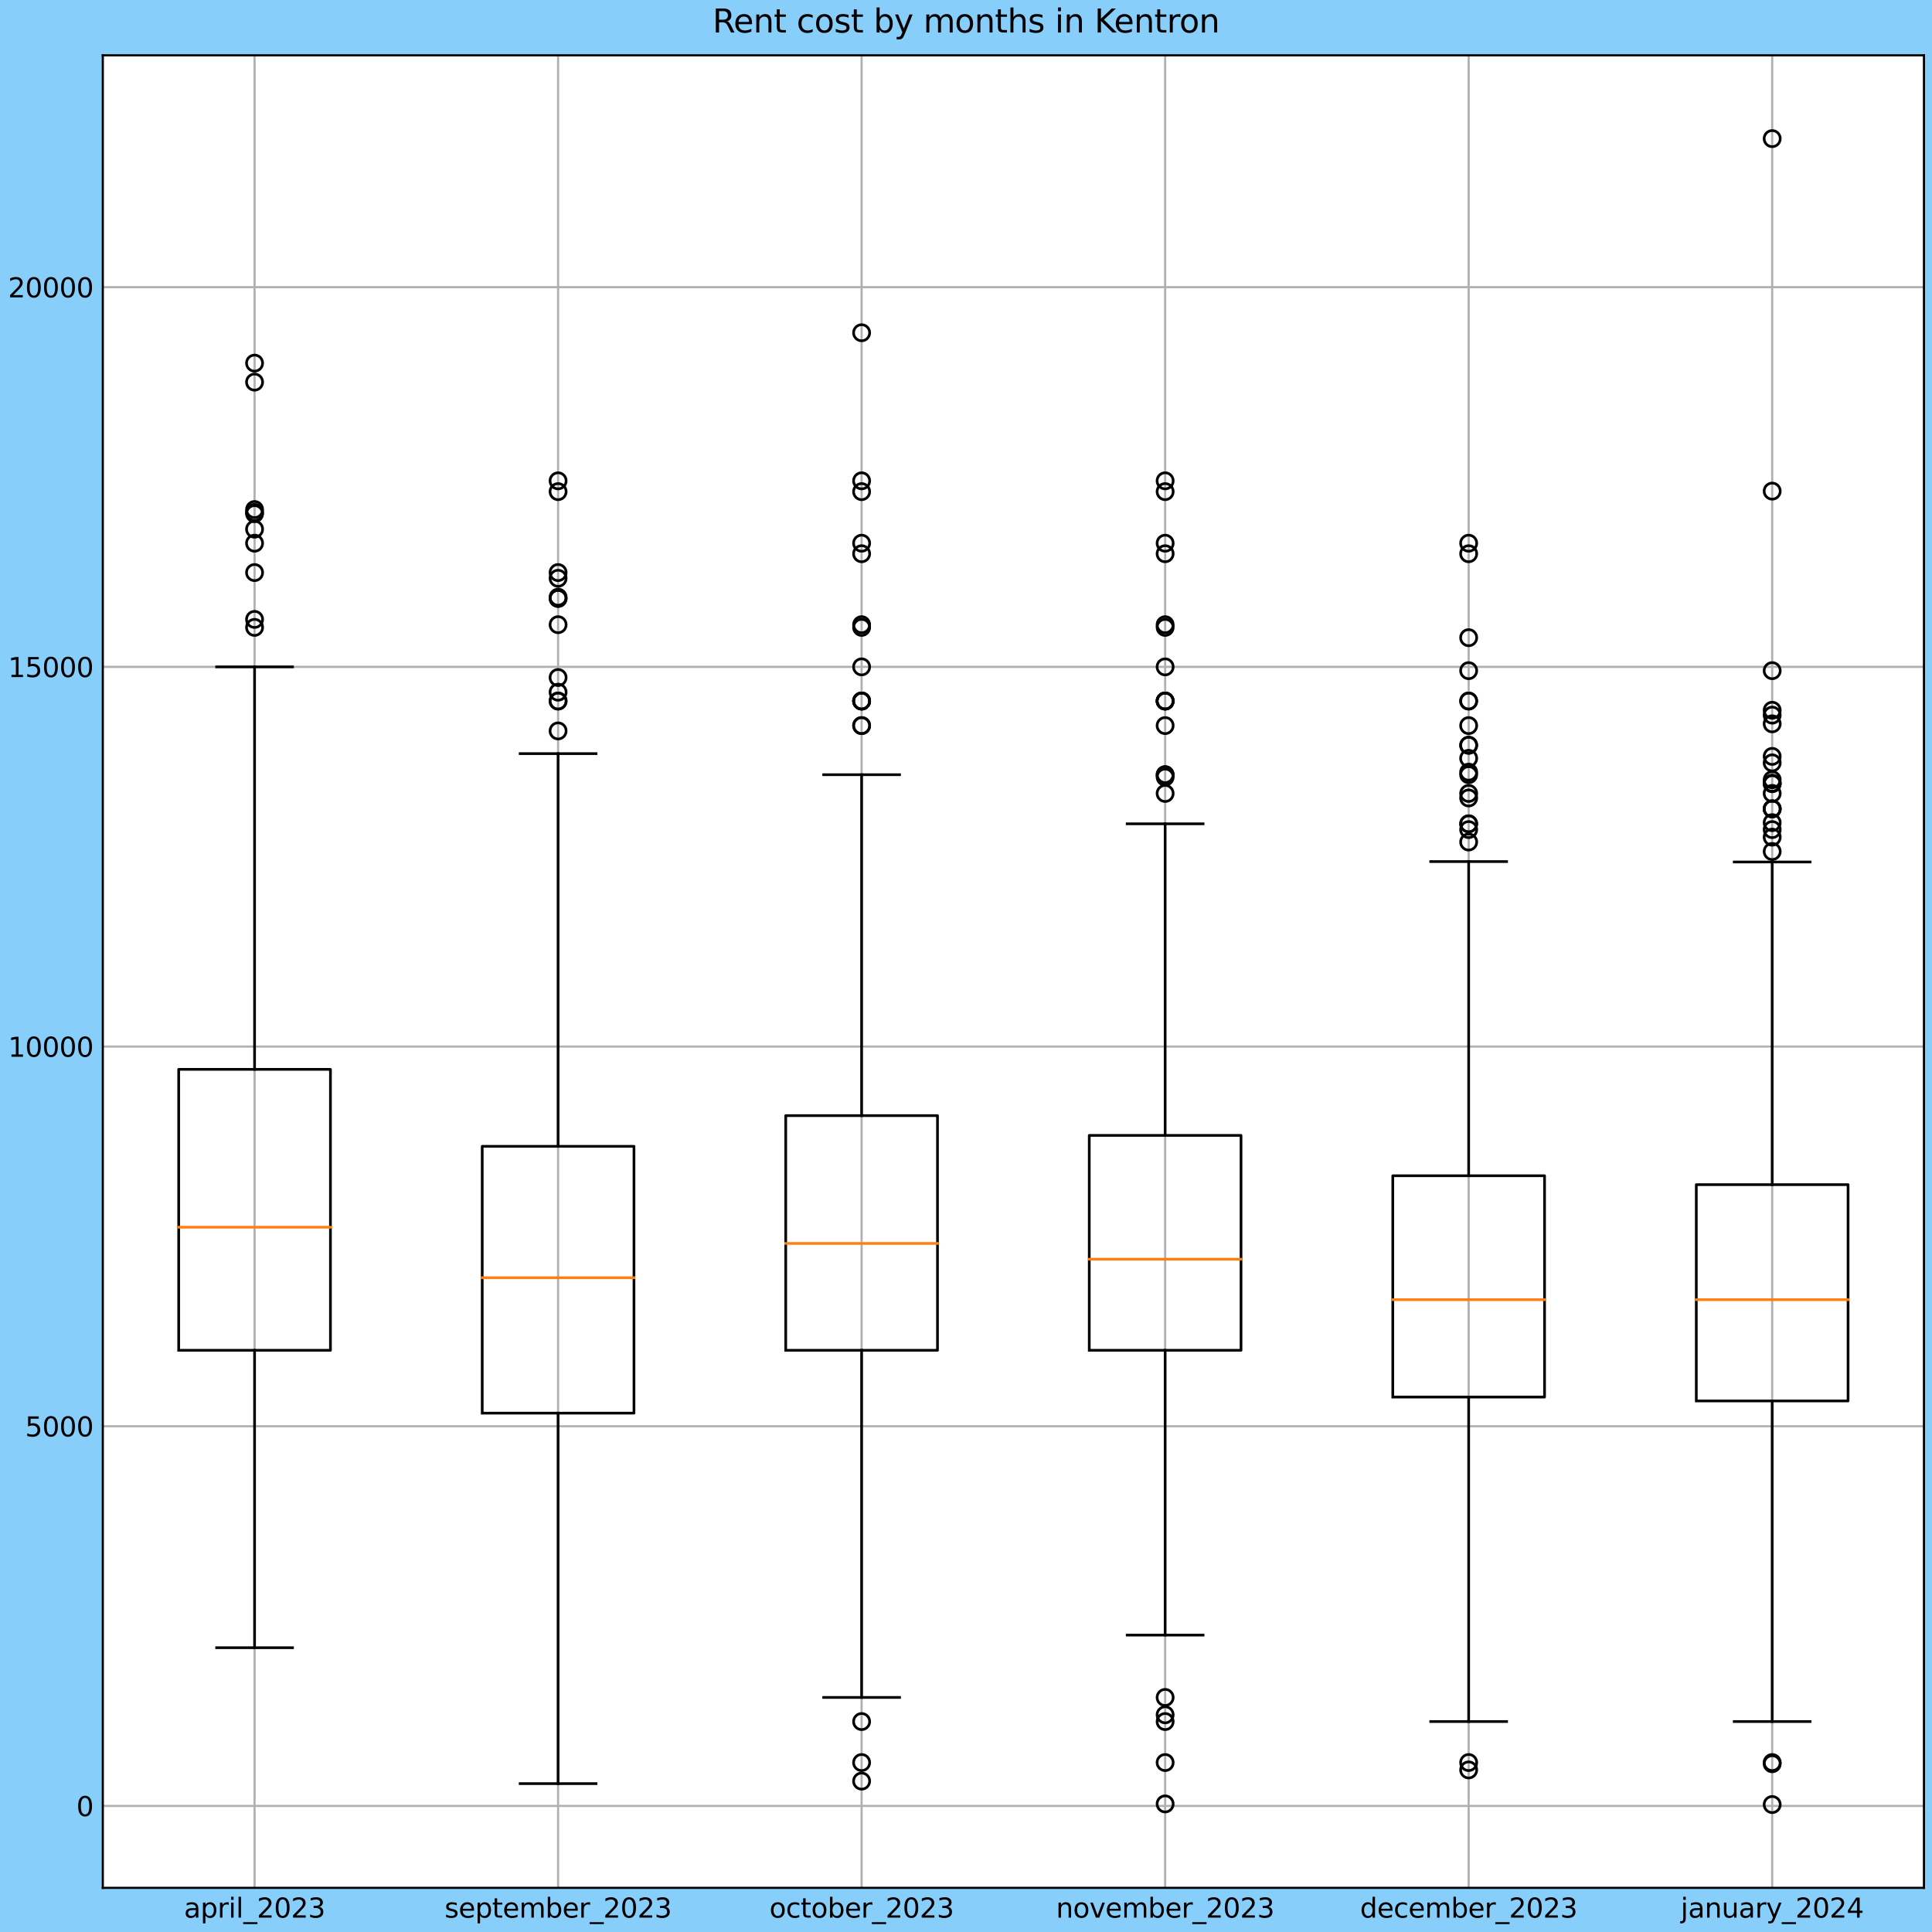 <?xml version="1.0" encoding="utf-8" standalone="no"?>
<!DOCTYPE svg PUBLIC "-//W3C//DTD SVG 1.1//EN"
  "http://www.w3.org/Graphics/SVG/1.1/DTD/svg11.dtd">
<svg xmlns:xlink="http://www.w3.org/1999/xlink" width="720pt" height="720pt" viewBox="0 0 720 720" xmlns="http://www.w3.org/2000/svg" version="1.1">
 <defs>
  <style type="text/css">*{stroke-linejoin: round; stroke-linecap: butt}</style>
 </defs>
 <g id="figure_1">
  <g id="patch_1">
   <path d="M 0 720 
L 720 720 
L 720 0 
L 0 0 
z
" style="fill: #87cefa"/>
  </g>
  <g id="axes_1">
   <g id="patch_2">
    <path d="M 38.313 703.544 
L 717 703.544 
L 717 20.614 
L 38.313 20.614 
z
" style="fill: #ffffff"/>
   </g>
   <g id="matplotlib.axis_1">
    <g id="xtick_1">
     <g id="line2d_1">
      <path d="M 94.87 703.544 
L 94.87 20.614 
" clip-path="url(#pf57410f6de)" style="fill: none; stroke: #b0b0b0; stroke-width: 0.8; stroke-linecap: square"/>
     </g>
     <g id="line2d_2"/>
     <g id="text_1">
      <!-- april_2023 -->
      <g transform="translate(68.573 714.642)scale(0.1 -0.1)">
       <defs>
        <path id="DejaVuSans-61" d="M 2194 1759 
Q 1497 1759 1228 1600 
Q 959 1441 959 1056 
Q 959 750 1161 570 
Q 1363 391 1709 391 
Q 2188 391 2477 730 
Q 2766 1069 2766 1631 
L 2766 1759 
L 2194 1759 
z
M 3341 1997 
L 3341 0 
L 2766 0 
L 2766 531 
Q 2569 213 2275 61 
Q 1981 -91 1556 -91 
Q 1019 -91 701 211 
Q 384 513 384 1019 
Q 384 1609 779 1909 
Q 1175 2209 1959 2209 
L 2766 2209 
L 2766 2266 
Q 2766 2663 2505 2880 
Q 2244 3097 1772 3097 
Q 1472 3097 1187 3025 
Q 903 2953 641 2809 
L 641 3341 
Q 956 3463 1253 3523 
Q 1550 3584 1831 3584 
Q 2591 3584 2966 3190 
Q 3341 2797 3341 1997 
z
" transform="scale(0.016)"/>
        <path id="DejaVuSans-70" d="M 1159 525 
L 1159 -1331 
L 581 -1331 
L 581 3500 
L 1159 3500 
L 1159 2969 
Q 1341 3281 1617 3432 
Q 1894 3584 2278 3584 
Q 2916 3584 3314 3078 
Q 3713 2572 3713 1747 
Q 3713 922 3314 415 
Q 2916 -91 2278 -91 
Q 1894 -91 1617 61 
Q 1341 213 1159 525 
z
M 3116 1747 
Q 3116 2381 2855 2742 
Q 2594 3103 2138 3103 
Q 1681 3103 1420 2742 
Q 1159 2381 1159 1747 
Q 1159 1113 1420 752 
Q 1681 391 2138 391 
Q 2594 391 2855 752 
Q 3116 1113 3116 1747 
z
" transform="scale(0.016)"/>
        <path id="DejaVuSans-72" d="M 2631 2963 
Q 2534 3019 2420 3045 
Q 2306 3072 2169 3072 
Q 1681 3072 1420 2755 
Q 1159 2438 1159 1844 
L 1159 0 
L 581 0 
L 581 3500 
L 1159 3500 
L 1159 2956 
Q 1341 3275 1631 3429 
Q 1922 3584 2338 3584 
Q 2397 3584 2469 3576 
Q 2541 3569 2628 3553 
L 2631 2963 
z
" transform="scale(0.016)"/>
        <path id="DejaVuSans-69" d="M 603 3500 
L 1178 3500 
L 1178 0 
L 603 0 
L 603 3500 
z
M 603 4863 
L 1178 4863 
L 1178 4134 
L 603 4134 
L 603 4863 
z
" transform="scale(0.016)"/>
        <path id="DejaVuSans-6c" d="M 603 4863 
L 1178 4863 
L 1178 0 
L 603 0 
L 603 4863 
z
" transform="scale(0.016)"/>
        <path id="DejaVuSans-5f" d="M 3263 -1063 
L 3263 -1509 
L -63 -1509 
L -63 -1063 
L 3263 -1063 
z
" transform="scale(0.016)"/>
        <path id="DejaVuSans-32" d="M 1228 531 
L 3431 531 
L 3431 0 
L 469 0 
L 469 531 
Q 828 903 1448 1529 
Q 2069 2156 2228 2338 
Q 2531 2678 2651 2914 
Q 2772 3150 2772 3378 
Q 2772 3750 2511 3984 
Q 2250 4219 1831 4219 
Q 1534 4219 1204 4116 
Q 875 4013 500 3803 
L 500 4441 
Q 881 4594 1212 4672 
Q 1544 4750 1819 4750 
Q 2544 4750 2975 4387 
Q 3406 4025 3406 3419 
Q 3406 3131 3298 2873 
Q 3191 2616 2906 2266 
Q 2828 2175 2409 1742 
Q 1991 1309 1228 531 
z
" transform="scale(0.016)"/>
        <path id="DejaVuSans-30" d="M 2034 4250 
Q 1547 4250 1301 3770 
Q 1056 3291 1056 2328 
Q 1056 1369 1301 889 
Q 1547 409 2034 409 
Q 2525 409 2770 889 
Q 3016 1369 3016 2328 
Q 3016 3291 2770 3770 
Q 2525 4250 2034 4250 
z
M 2034 4750 
Q 2819 4750 3233 4129 
Q 3647 3509 3647 2328 
Q 3647 1150 3233 529 
Q 2819 -91 2034 -91 
Q 1250 -91 836 529 
Q 422 1150 422 2328 
Q 422 3509 836 4129 
Q 1250 4750 2034 4750 
z
" transform="scale(0.016)"/>
        <path id="DejaVuSans-33" d="M 2597 2516 
Q 3050 2419 3304 2112 
Q 3559 1806 3559 1356 
Q 3559 666 3084 287 
Q 2609 -91 1734 -91 
Q 1441 -91 1130 -33 
Q 819 25 488 141 
L 488 750 
Q 750 597 1062 519 
Q 1375 441 1716 441 
Q 2309 441 2620 675 
Q 2931 909 2931 1356 
Q 2931 1769 2642 2001 
Q 2353 2234 1838 2234 
L 1294 2234 
L 1294 2753 
L 1863 2753 
Q 2328 2753 2575 2939 
Q 2822 3125 2822 3475 
Q 2822 3834 2567 4026 
Q 2313 4219 1838 4219 
Q 1578 4219 1281 4162 
Q 984 4106 628 3988 
L 628 4550 
Q 988 4650 1302 4700 
Q 1616 4750 1894 4750 
Q 2613 4750 3031 4423 
Q 3450 4097 3450 3541 
Q 3450 3153 3228 2886 
Q 3006 2619 2597 2516 
z
" transform="scale(0.016)"/>
       </defs>
       <use xlink:href="#DejaVuSans-61"/>
       <use xlink:href="#DejaVuSans-70" x="61.279"/>
       <use xlink:href="#DejaVuSans-72" x="124.756"/>
       <use xlink:href="#DejaVuSans-69" x="165.869"/>
       <use xlink:href="#DejaVuSans-6c" x="193.652"/>
       <use xlink:href="#DejaVuSans-5f" x="221.436"/>
       <use xlink:href="#DejaVuSans-32" x="271.436"/>
       <use xlink:href="#DejaVuSans-30" x="335.059"/>
       <use xlink:href="#DejaVuSans-32" x="398.682"/>
       <use xlink:href="#DejaVuSans-33" x="462.305"/>
      </g>
     </g>
    </g>
    <g id="xtick_2">
     <g id="line2d_3">
      <path d="M 207.984 703.544 
L 207.984 20.614 
" clip-path="url(#pf57410f6de)" style="fill: none; stroke: #b0b0b0; stroke-width: 0.8; stroke-linecap: square"/>
     </g>
     <g id="line2d_4"/>
     <g id="text_2">
      <!-- september_2023 -->
      <g transform="translate(165.691 714.642)scale(0.1 -0.1)">
       <defs>
        <path id="DejaVuSans-73" d="M 2834 3397 
L 2834 2853 
Q 2591 2978 2328 3040 
Q 2066 3103 1784 3103 
Q 1356 3103 1142 2972 
Q 928 2841 928 2578 
Q 928 2378 1081 2264 
Q 1234 2150 1697 2047 
L 1894 2003 
Q 2506 1872 2764 1633 
Q 3022 1394 3022 966 
Q 3022 478 2636 193 
Q 2250 -91 1575 -91 
Q 1294 -91 989 -36 
Q 684 19 347 128 
L 347 722 
Q 666 556 975 473 
Q 1284 391 1588 391 
Q 1994 391 2212 530 
Q 2431 669 2431 922 
Q 2431 1156 2273 1281 
Q 2116 1406 1581 1522 
L 1381 1569 
Q 847 1681 609 1914 
Q 372 2147 372 2553 
Q 372 3047 722 3315 
Q 1072 3584 1716 3584 
Q 2034 3584 2315 3537 
Q 2597 3491 2834 3397 
z
" transform="scale(0.016)"/>
        <path id="DejaVuSans-65" d="M 3597 1894 
L 3597 1613 
L 953 1613 
Q 991 1019 1311 708 
Q 1631 397 2203 397 
Q 2534 397 2845 478 
Q 3156 559 3463 722 
L 3463 178 
Q 3153 47 2828 -22 
Q 2503 -91 2169 -91 
Q 1331 -91 842 396 
Q 353 884 353 1716 
Q 353 2575 817 3079 
Q 1281 3584 2069 3584 
Q 2775 3584 3186 3129 
Q 3597 2675 3597 1894 
z
M 3022 2063 
Q 3016 2534 2758 2815 
Q 2500 3097 2075 3097 
Q 1594 3097 1305 2825 
Q 1016 2553 972 2059 
L 3022 2063 
z
" transform="scale(0.016)"/>
        <path id="DejaVuSans-74" d="M 1172 4494 
L 1172 3500 
L 2356 3500 
L 2356 3053 
L 1172 3053 
L 1172 1153 
Q 1172 725 1289 603 
Q 1406 481 1766 481 
L 2356 481 
L 2356 0 
L 1766 0 
Q 1100 0 847 248 
Q 594 497 594 1153 
L 594 3053 
L 172 3053 
L 172 3500 
L 594 3500 
L 594 4494 
L 1172 4494 
z
" transform="scale(0.016)"/>
        <path id="DejaVuSans-6d" d="M 3328 2828 
Q 3544 3216 3844 3400 
Q 4144 3584 4550 3584 
Q 5097 3584 5394 3201 
Q 5691 2819 5691 2113 
L 5691 0 
L 5113 0 
L 5113 2094 
Q 5113 2597 4934 2840 
Q 4756 3084 4391 3084 
Q 3944 3084 3684 2787 
Q 3425 2491 3425 1978 
L 3425 0 
L 2847 0 
L 2847 2094 
Q 2847 2600 2669 2842 
Q 2491 3084 2119 3084 
Q 1678 3084 1418 2786 
Q 1159 2488 1159 1978 
L 1159 0 
L 581 0 
L 581 3500 
L 1159 3500 
L 1159 2956 
Q 1356 3278 1631 3431 
Q 1906 3584 2284 3584 
Q 2666 3584 2933 3390 
Q 3200 3197 3328 2828 
z
" transform="scale(0.016)"/>
        <path id="DejaVuSans-62" d="M 3116 1747 
Q 3116 2381 2855 2742 
Q 2594 3103 2138 3103 
Q 1681 3103 1420 2742 
Q 1159 2381 1159 1747 
Q 1159 1113 1420 752 
Q 1681 391 2138 391 
Q 2594 391 2855 752 
Q 3116 1113 3116 1747 
z
M 1159 2969 
Q 1341 3281 1617 3432 
Q 1894 3584 2278 3584 
Q 2916 3584 3314 3078 
Q 3713 2572 3713 1747 
Q 3713 922 3314 415 
Q 2916 -91 2278 -91 
Q 1894 -91 1617 61 
Q 1341 213 1159 525 
L 1159 0 
L 581 0 
L 581 4863 
L 1159 4863 
L 1159 2969 
z
" transform="scale(0.016)"/>
       </defs>
       <use xlink:href="#DejaVuSans-73"/>
       <use xlink:href="#DejaVuSans-65" x="52.1"/>
       <use xlink:href="#DejaVuSans-70" x="113.623"/>
       <use xlink:href="#DejaVuSans-74" x="177.1"/>
       <use xlink:href="#DejaVuSans-65" x="216.309"/>
       <use xlink:href="#DejaVuSans-6d" x="277.832"/>
       <use xlink:href="#DejaVuSans-62" x="375.244"/>
       <use xlink:href="#DejaVuSans-65" x="438.721"/>
       <use xlink:href="#DejaVuSans-72" x="500.244"/>
       <use xlink:href="#DejaVuSans-5f" x="541.357"/>
       <use xlink:href="#DejaVuSans-32" x="591.357"/>
       <use xlink:href="#DejaVuSans-30" x="654.98"/>
       <use xlink:href="#DejaVuSans-32" x="718.604"/>
       <use xlink:href="#DejaVuSans-33" x="782.227"/>
      </g>
     </g>
    </g>
    <g id="xtick_3">
     <g id="line2d_5">
      <path d="M 321.099 703.544 
L 321.099 20.614 
" clip-path="url(#pf57410f6de)" style="fill: none; stroke: #b0b0b0; stroke-width: 0.8; stroke-linecap: square"/>
     </g>
     <g id="line2d_6"/>
     <g id="text_3">
      <!-- october_2023 -->
      <g transform="translate(286.74 714.642)scale(0.1 -0.1)">
       <defs>
        <path id="DejaVuSans-6f" d="M 1959 3097 
Q 1497 3097 1228 2736 
Q 959 2375 959 1747 
Q 959 1119 1226 758 
Q 1494 397 1959 397 
Q 2419 397 2687 759 
Q 2956 1122 2956 1747 
Q 2956 2369 2687 2733 
Q 2419 3097 1959 3097 
z
M 1959 3584 
Q 2709 3584 3137 3096 
Q 3566 2609 3566 1747 
Q 3566 888 3137 398 
Q 2709 -91 1959 -91 
Q 1206 -91 779 398 
Q 353 888 353 1747 
Q 353 2609 779 3096 
Q 1206 3584 1959 3584 
z
" transform="scale(0.016)"/>
        <path id="DejaVuSans-63" d="M 3122 3366 
L 3122 2828 
Q 2878 2963 2633 3030 
Q 2388 3097 2138 3097 
Q 1578 3097 1268 2742 
Q 959 2388 959 1747 
Q 959 1106 1268 751 
Q 1578 397 2138 397 
Q 2388 397 2633 464 
Q 2878 531 3122 666 
L 3122 134 
Q 2881 22 2623 -34 
Q 2366 -91 2075 -91 
Q 1284 -91 818 406 
Q 353 903 353 1747 
Q 353 2603 823 3093 
Q 1294 3584 2113 3584 
Q 2378 3584 2631 3529 
Q 2884 3475 3122 3366 
z
" transform="scale(0.016)"/>
       </defs>
       <use xlink:href="#DejaVuSans-6f"/>
       <use xlink:href="#DejaVuSans-63" x="61.182"/>
       <use xlink:href="#DejaVuSans-74" x="116.162"/>
       <use xlink:href="#DejaVuSans-6f" x="155.371"/>
       <use xlink:href="#DejaVuSans-62" x="216.553"/>
       <use xlink:href="#DejaVuSans-65" x="280.029"/>
       <use xlink:href="#DejaVuSans-72" x="341.553"/>
       <use xlink:href="#DejaVuSans-5f" x="382.666"/>
       <use xlink:href="#DejaVuSans-32" x="432.666"/>
       <use xlink:href="#DejaVuSans-30" x="496.289"/>
       <use xlink:href="#DejaVuSans-32" x="559.912"/>
       <use xlink:href="#DejaVuSans-33" x="623.535"/>
      </g>
     </g>
    </g>
    <g id="xtick_4">
     <g id="line2d_7">
      <path d="M 434.214 703.544 
L 434.214 20.614 
" clip-path="url(#pf57410f6de)" style="fill: none; stroke: #b0b0b0; stroke-width: 0.8; stroke-linecap: square"/>
     </g>
     <g id="line2d_8"/>
     <g id="text_4">
      <!-- november_2023 -->
      <g transform="translate(393.548 714.642)scale(0.1 -0.1)">
       <defs>
        <path id="DejaVuSans-6e" d="M 3513 2113 
L 3513 0 
L 2938 0 
L 2938 2094 
Q 2938 2591 2744 2837 
Q 2550 3084 2163 3084 
Q 1697 3084 1428 2787 
Q 1159 2491 1159 1978 
L 1159 0 
L 581 0 
L 581 3500 
L 1159 3500 
L 1159 2956 
Q 1366 3272 1645 3428 
Q 1925 3584 2291 3584 
Q 2894 3584 3203 3211 
Q 3513 2838 3513 2113 
z
" transform="scale(0.016)"/>
        <path id="DejaVuSans-76" d="M 191 3500 
L 800 3500 
L 1894 563 
L 2988 3500 
L 3597 3500 
L 2284 0 
L 1503 0 
L 191 3500 
z
" transform="scale(0.016)"/>
       </defs>
       <use xlink:href="#DejaVuSans-6e"/>
       <use xlink:href="#DejaVuSans-6f" x="63.379"/>
       <use xlink:href="#DejaVuSans-76" x="124.561"/>
       <use xlink:href="#DejaVuSans-65" x="183.74"/>
       <use xlink:href="#DejaVuSans-6d" x="245.264"/>
       <use xlink:href="#DejaVuSans-62" x="342.676"/>
       <use xlink:href="#DejaVuSans-65" x="406.152"/>
       <use xlink:href="#DejaVuSans-72" x="467.676"/>
       <use xlink:href="#DejaVuSans-5f" x="508.789"/>
       <use xlink:href="#DejaVuSans-32" x="558.789"/>
       <use xlink:href="#DejaVuSans-30" x="622.412"/>
       <use xlink:href="#DejaVuSans-32" x="686.035"/>
       <use xlink:href="#DejaVuSans-33" x="749.658"/>
      </g>
     </g>
    </g>
    <g id="xtick_5">
     <g id="line2d_9">
      <path d="M 547.328 703.544 
L 547.328 20.614 
" clip-path="url(#pf57410f6de)" style="fill: none; stroke: #b0b0b0; stroke-width: 0.8; stroke-linecap: square"/>
     </g>
     <g id="line2d_10"/>
     <g id="text_5">
      <!-- december_2023 -->
      <g transform="translate(506.85 714.642)scale(0.1 -0.1)">
       <defs>
        <path id="DejaVuSans-64" d="M 2906 2969 
L 2906 4863 
L 3481 4863 
L 3481 0 
L 2906 0 
L 2906 525 
Q 2725 213 2448 61 
Q 2172 -91 1784 -91 
Q 1150 -91 751 415 
Q 353 922 353 1747 
Q 353 2572 751 3078 
Q 1150 3584 1784 3584 
Q 2172 3584 2448 3432 
Q 2725 3281 2906 2969 
z
M 947 1747 
Q 947 1113 1208 752 
Q 1469 391 1925 391 
Q 2381 391 2643 752 
Q 2906 1113 2906 1747 
Q 2906 2381 2643 2742 
Q 2381 3103 1925 3103 
Q 1469 3103 1208 2742 
Q 947 2381 947 1747 
z
" transform="scale(0.016)"/>
       </defs>
       <use xlink:href="#DejaVuSans-64"/>
       <use xlink:href="#DejaVuSans-65" x="63.477"/>
       <use xlink:href="#DejaVuSans-63" x="125"/>
       <use xlink:href="#DejaVuSans-65" x="179.98"/>
       <use xlink:href="#DejaVuSans-6d" x="241.504"/>
       <use xlink:href="#DejaVuSans-62" x="338.916"/>
       <use xlink:href="#DejaVuSans-65" x="402.393"/>
       <use xlink:href="#DejaVuSans-72" x="463.916"/>
       <use xlink:href="#DejaVuSans-5f" x="505.029"/>
       <use xlink:href="#DejaVuSans-32" x="555.029"/>
       <use xlink:href="#DejaVuSans-30" x="618.652"/>
       <use xlink:href="#DejaVuSans-32" x="682.275"/>
       <use xlink:href="#DejaVuSans-33" x="745.898"/>
      </g>
     </g>
    </g>
    <g id="xtick_6">
     <g id="line2d_11">
      <path d="M 660.443 703.544 
L 660.443 20.614 
" clip-path="url(#pf57410f6de)" style="fill: none; stroke: #b0b0b0; stroke-width: 0.8; stroke-linecap: square"/>
     </g>
     <g id="line2d_12"/>
     <g id="text_6">
      <!-- january_2024 -->
      <g transform="translate(626.348 714.642)scale(0.1 -0.1)">
       <defs>
        <path id="DejaVuSans-6a" d="M 603 3500 
L 1178 3500 
L 1178 -63 
Q 1178 -731 923 -1031 
Q 669 -1331 103 -1331 
L -116 -1331 
L -116 -844 
L 38 -844 
Q 366 -844 484 -692 
Q 603 -541 603 -63 
L 603 3500 
z
M 603 4863 
L 1178 4863 
L 1178 4134 
L 603 4134 
L 603 4863 
z
" transform="scale(0.016)"/>
        <path id="DejaVuSans-75" d="M 544 1381 
L 544 3500 
L 1119 3500 
L 1119 1403 
Q 1119 906 1312 657 
Q 1506 409 1894 409 
Q 2359 409 2629 706 
Q 2900 1003 2900 1516 
L 2900 3500 
L 3475 3500 
L 3475 0 
L 2900 0 
L 2900 538 
Q 2691 219 2414 64 
Q 2138 -91 1772 -91 
Q 1169 -91 856 284 
Q 544 659 544 1381 
z
M 1991 3584 
L 1991 3584 
z
" transform="scale(0.016)"/>
        <path id="DejaVuSans-79" d="M 2059 -325 
Q 1816 -950 1584 -1140 
Q 1353 -1331 966 -1331 
L 506 -1331 
L 506 -850 
L 844 -850 
Q 1081 -850 1212 -737 
Q 1344 -625 1503 -206 
L 1606 56 
L 191 3500 
L 800 3500 
L 1894 763 
L 2988 3500 
L 3597 3500 
L 2059 -325 
z
" transform="scale(0.016)"/>
        <path id="DejaVuSans-34" d="M 2419 4116 
L 825 1625 
L 2419 1625 
L 2419 4116 
z
M 2253 4666 
L 3047 4666 
L 3047 1625 
L 3713 1625 
L 3713 1100 
L 3047 1100 
L 3047 0 
L 2419 0 
L 2419 1100 
L 313 1100 
L 313 1709 
L 2253 4666 
z
" transform="scale(0.016)"/>
       </defs>
       <use xlink:href="#DejaVuSans-6a"/>
       <use xlink:href="#DejaVuSans-61" x="27.783"/>
       <use xlink:href="#DejaVuSans-6e" x="89.062"/>
       <use xlink:href="#DejaVuSans-75" x="152.441"/>
       <use xlink:href="#DejaVuSans-61" x="215.82"/>
       <use xlink:href="#DejaVuSans-72" x="277.1"/>
       <use xlink:href="#DejaVuSans-79" x="318.213"/>
       <use xlink:href="#DejaVuSans-5f" x="377.393"/>
       <use xlink:href="#DejaVuSans-32" x="427.393"/>
       <use xlink:href="#DejaVuSans-30" x="491.016"/>
       <use xlink:href="#DejaVuSans-32" x="554.639"/>
       <use xlink:href="#DejaVuSans-34" x="618.262"/>
      </g>
     </g>
    </g>
   </g>
   <g id="matplotlib.axis_2">
    <g id="ytick_1">
     <g id="line2d_13">
      <path d="M 38.313 673.019 
L 717 673.019 
" clip-path="url(#pf57410f6de)" style="fill: none; stroke: #b0b0b0; stroke-width: 0.8; stroke-linecap: square"/>
     </g>
     <g id="line2d_14"/>
     <g id="text_7">
      <!-- 0 -->
      <g transform="translate(28.45 676.818)scale(0.1 -0.1)">
       <use xlink:href="#DejaVuSans-30"/>
      </g>
     </g>
    </g>
    <g id="ytick_2">
     <g id="line2d_15">
      <path d="M 38.313 531.521 
L 717 531.521 
" clip-path="url(#pf57410f6de)" style="fill: none; stroke: #b0b0b0; stroke-width: 0.8; stroke-linecap: square"/>
     </g>
     <g id="line2d_16"/>
     <g id="text_8">
      <!-- 5000 -->
      <g transform="translate(9.363 535.32)scale(0.1 -0.1)">
       <defs>
        <path id="DejaVuSans-35" d="M 691 4666 
L 3169 4666 
L 3169 4134 
L 1269 4134 
L 1269 2991 
Q 1406 3038 1543 3061 
Q 1681 3084 1819 3084 
Q 2600 3084 3056 2656 
Q 3513 2228 3513 1497 
Q 3513 744 3044 326 
Q 2575 -91 1722 -91 
Q 1428 -91 1123 -41 
Q 819 9 494 109 
L 494 744 
Q 775 591 1075 516 
Q 1375 441 1709 441 
Q 2250 441 2565 725 
Q 2881 1009 2881 1497 
Q 2881 1984 2565 2268 
Q 2250 2553 1709 2553 
Q 1456 2553 1204 2497 
Q 953 2441 691 2322 
L 691 4666 
z
" transform="scale(0.016)"/>
       </defs>
       <use xlink:href="#DejaVuSans-35"/>
       <use xlink:href="#DejaVuSans-30" x="63.623"/>
       <use xlink:href="#DejaVuSans-30" x="127.246"/>
       <use xlink:href="#DejaVuSans-30" x="190.869"/>
      </g>
     </g>
    </g>
    <g id="ytick_3">
     <g id="line2d_17">
      <path d="M 38.313 390.022 
L 717 390.022 
" clip-path="url(#pf57410f6de)" style="fill: none; stroke: #b0b0b0; stroke-width: 0.8; stroke-linecap: square"/>
     </g>
     <g id="line2d_18"/>
     <g id="text_9">
      <!-- 10000 -->
      <g transform="translate(3 393.822)scale(0.1 -0.1)">
       <defs>
        <path id="DejaVuSans-31" d="M 794 531 
L 1825 531 
L 1825 4091 
L 703 3866 
L 703 4441 
L 1819 4666 
L 2450 4666 
L 2450 531 
L 3481 531 
L 3481 0 
L 794 0 
L 794 531 
z
" transform="scale(0.016)"/>
       </defs>
       <use xlink:href="#DejaVuSans-31"/>
       <use xlink:href="#DejaVuSans-30" x="63.623"/>
       <use xlink:href="#DejaVuSans-30" x="127.246"/>
       <use xlink:href="#DejaVuSans-30" x="190.869"/>
       <use xlink:href="#DejaVuSans-30" x="254.492"/>
      </g>
     </g>
    </g>
    <g id="ytick_4">
     <g id="line2d_19">
      <path d="M 38.313 248.524 
L 717 248.524 
" clip-path="url(#pf57410f6de)" style="fill: none; stroke: #b0b0b0; stroke-width: 0.8; stroke-linecap: square"/>
     </g>
     <g id="line2d_20"/>
     <g id="text_10">
      <!-- 15000 -->
      <g transform="translate(3 252.323)scale(0.1 -0.1)">
       <use xlink:href="#DejaVuSans-31"/>
       <use xlink:href="#DejaVuSans-35" x="63.623"/>
       <use xlink:href="#DejaVuSans-30" x="127.246"/>
       <use xlink:href="#DejaVuSans-30" x="190.869"/>
       <use xlink:href="#DejaVuSans-30" x="254.492"/>
      </g>
     </g>
    </g>
    <g id="ytick_5">
     <g id="line2d_21">
      <path d="M 38.313 107.026 
L 717 107.026 
" clip-path="url(#pf57410f6de)" style="fill: none; stroke: #b0b0b0; stroke-width: 0.8; stroke-linecap: square"/>
     </g>
     <g id="line2d_22"/>
     <g id="text_11">
      <!-- 20000 -->
      <g transform="translate(3 110.825)scale(0.1 -0.1)">
       <use xlink:href="#DejaVuSans-32"/>
       <use xlink:href="#DejaVuSans-30" x="63.623"/>
       <use xlink:href="#DejaVuSans-30" x="127.246"/>
       <use xlink:href="#DejaVuSans-30" x="190.869"/>
       <use xlink:href="#DejaVuSans-30" x="254.492"/>
      </g>
     </g>
    </g>
   </g>
   <g id="line2d_23">
    <path d="M 66.591 503.221 
L 123.149 503.221 
L 123.149 398.512 
L 66.591 398.512 
L 66.591 503.221 
" clip-path="url(#pf57410f6de)" style="fill: none; stroke: #000000; stroke-linecap: square"/>
   </g>
   <g id="line2d_24">
    <path d="M 94.87 503.221 
L 94.87 614.061 
" clip-path="url(#pf57410f6de)" style="fill: none; stroke: #000000; stroke-linecap: square"/>
   </g>
   <g id="line2d_25">
    <path d="M 94.87 398.512 
L 94.87 248.524 
" clip-path="url(#pf57410f6de)" style="fill: none; stroke: #000000; stroke-linecap: square"/>
   </g>
   <g id="line2d_26">
    <path d="M 80.731 614.061 
L 109.009 614.061 
" clip-path="url(#pf57410f6de)" style="fill: none; stroke: #000000; stroke-linecap: square"/>
   </g>
   <g id="line2d_27">
    <path d="M 80.731 248.524 
L 109.009 248.524 
" clip-path="url(#pf57410f6de)" style="fill: none; stroke: #000000; stroke-linecap: square"/>
   </g>
   <g id="line2d_28">
    <defs>
     <path id="m6e261d104a" d="M 0 3 
C 0.796 3 1.559 2.684 2.121 2.121 
C 2.684 1.559 3 0.796 3 0 
C 3 -0.796 2.684 -1.559 2.121 -2.121 
C 1.559 -2.684 0.796 -3 0 -3 
C -0.796 -3 -1.559 -2.684 -2.121 -2.121 
C -2.684 -1.559 -3 -0.796 -3 0 
C -3 0.796 -2.684 1.559 -2.121 2.121 
C -1.559 2.684 -0.796 3 0 3 
z
" style="stroke: #000000"/>
    </defs>
    <g clip-path="url(#pf57410f6de)">
     <use xlink:href="#m6e261d104a" x="94.87" y="233.808" style="fill-opacity: 0; stroke: #000000"/>
     <use xlink:href="#m6e261d104a" x="94.87" y="135.325" style="fill-opacity: 0; stroke: #000000"/>
     <use xlink:href="#m6e261d104a" x="94.87" y="197.207" style="fill-opacity: 0; stroke: #000000"/>
     <use xlink:href="#m6e261d104a" x="94.87" y="191.428" style="fill-opacity: 0; stroke: #000000"/>
     <use xlink:href="#m6e261d104a" x="94.87" y="230.837" style="fill-opacity: 0; stroke: #000000"/>
     <use xlink:href="#m6e261d104a" x="94.87" y="202.436" style="fill-opacity: 0; stroke: #000000"/>
     <use xlink:href="#m6e261d104a" x="94.87" y="213.38" style="fill-opacity: 0; stroke: #000000"/>
     <use xlink:href="#m6e261d104a" x="94.87" y="190.958" style="fill-opacity: 0; stroke: #000000"/>
     <use xlink:href="#m6e261d104a" x="94.87" y="142.4" style="fill-opacity: 0; stroke: #000000"/>
     <use xlink:href="#m6e261d104a" x="94.87" y="189.887" style="fill-opacity: 0; stroke: #000000"/>
    </g>
   </g>
   <g id="line2d_29">
    <path d="M 179.706 526.641 
L 236.263 526.641 
L 236.263 427.192 
L 179.706 427.192 
L 179.706 526.641 
" clip-path="url(#pf57410f6de)" style="fill: none; stroke: #000000; stroke-linecap: square"/>
   </g>
   <g id="line2d_30">
    <path d="M 207.984 526.641 
L 207.984 664.696 
" clip-path="url(#pf57410f6de)" style="fill: none; stroke: #000000; stroke-linecap: square"/>
   </g>
   <g id="line2d_31">
    <path d="M 207.984 427.192 
L 207.984 280.866 
" clip-path="url(#pf57410f6de)" style="fill: none; stroke: #000000; stroke-linecap: square"/>
   </g>
   <g id="line2d_32">
    <path d="M 193.845 664.696 
L 222.124 664.696 
" clip-path="url(#pf57410f6de)" style="fill: none; stroke: #000000; stroke-linecap: square"/>
   </g>
   <g id="line2d_33">
    <path d="M 193.845 280.866 
L 222.124 280.866 
" clip-path="url(#pf57410f6de)" style="fill: none; stroke: #000000; stroke-linecap: square"/>
   </g>
   <g id="line2d_34">
    <g clip-path="url(#pf57410f6de)">
     <use xlink:href="#m6e261d104a" x="207.984" y="257.957" style="fill-opacity: 0; stroke: #000000"/>
     <use xlink:href="#m6e261d104a" x="207.984" y="183.217" style="fill-opacity: 0; stroke: #000000"/>
     <use xlink:href="#m6e261d104a" x="207.984" y="223.008" style="fill-opacity: 0; stroke: #000000"/>
     <use xlink:href="#m6e261d104a" x="207.984" y="252.498" style="fill-opacity: 0; stroke: #000000"/>
     <use xlink:href="#m6e261d104a" x="207.984" y="222.546" style="fill-opacity: 0; stroke: #000000"/>
     <use xlink:href="#m6e261d104a" x="207.984" y="223.008" style="fill-opacity: 0; stroke: #000000"/>
     <use xlink:href="#m6e261d104a" x="207.984" y="213.38" style="fill-opacity: 0; stroke: #000000"/>
     <use xlink:href="#m6e261d104a" x="207.984" y="232.802" style="fill-opacity: 0; stroke: #000000"/>
     <use xlink:href="#m6e261d104a" x="207.984" y="215.508" style="fill-opacity: 0; stroke: #000000"/>
     <use xlink:href="#m6e261d104a" x="207.984" y="272.388" style="fill-opacity: 0; stroke: #000000"/>
     <use xlink:href="#m6e261d104a" x="207.984" y="261.259" style="fill-opacity: 0; stroke: #000000"/>
     <use xlink:href="#m6e261d104a" x="207.984" y="179.19" style="fill-opacity: 0; stroke: #000000"/>
     <use xlink:href="#m6e261d104a" x="207.984" y="261.259" style="fill-opacity: 0; stroke: #000000"/>
    </g>
   </g>
   <g id="line2d_35">
    <path d="M 292.82 503.221 
L 349.378 503.221 
L 349.378 415.749 
L 292.82 415.749 
L 292.82 503.221 
" clip-path="url(#pf57410f6de)" style="fill: none; stroke: #000000; stroke-linecap: square"/>
   </g>
   <g id="line2d_36">
    <path d="M 321.099 503.221 
L 321.099 632.591 
" clip-path="url(#pf57410f6de)" style="fill: none; stroke: #000000; stroke-linecap: square"/>
   </g>
   <g id="line2d_37">
    <path d="M 321.099 415.749 
L 321.099 288.71 
" clip-path="url(#pf57410f6de)" style="fill: none; stroke: #000000; stroke-linecap: square"/>
   </g>
   <g id="line2d_38">
    <path d="M 306.96 632.591 
L 335.238 632.591 
" clip-path="url(#pf57410f6de)" style="fill: none; stroke: #000000; stroke-linecap: square"/>
   </g>
   <g id="line2d_39">
    <path d="M 306.96 288.71 
L 335.238 288.71 
" clip-path="url(#pf57410f6de)" style="fill: none; stroke: #000000; stroke-linecap: square"/>
   </g>
   <g id="line2d_40">
    <g clip-path="url(#pf57410f6de)">
     <use xlink:href="#m6e261d104a" x="321.099" y="663.767" style="fill-opacity: 0; stroke: #000000"/>
     <use xlink:href="#m6e261d104a" x="321.099" y="641.575" style="fill-opacity: 0; stroke: #000000"/>
     <use xlink:href="#m6e261d104a" x="321.099" y="656.848" style="fill-opacity: 0; stroke: #000000"/>
     <use xlink:href="#m6e261d104a" x="321.099" y="232.802" style="fill-opacity: 0; stroke: #000000"/>
     <use xlink:href="#m6e261d104a" x="321.099" y="261.259" style="fill-opacity: 0; stroke: #000000"/>
     <use xlink:href="#m6e261d104a" x="321.099" y="179.19" style="fill-opacity: 0; stroke: #000000"/>
     <use xlink:href="#m6e261d104a" x="321.099" y="206.357" style="fill-opacity: 0; stroke: #000000"/>
     <use xlink:href="#m6e261d104a" x="321.099" y="261.259" style="fill-opacity: 0; stroke: #000000"/>
     <use xlink:href="#m6e261d104a" x="321.099" y="270.409" style="fill-opacity: 0; stroke: #000000"/>
     <use xlink:href="#m6e261d104a" x="321.099" y="183.217" style="fill-opacity: 0; stroke: #000000"/>
     <use xlink:href="#m6e261d104a" x="321.099" y="261.259" style="fill-opacity: 0; stroke: #000000"/>
     <use xlink:href="#m6e261d104a" x="321.099" y="202.436" style="fill-opacity: 0; stroke: #000000"/>
     <use xlink:href="#m6e261d104a" x="321.099" y="261.259" style="fill-opacity: 0; stroke: #000000"/>
     <use xlink:href="#m6e261d104a" x="321.099" y="248.524" style="fill-opacity: 0; stroke: #000000"/>
     <use xlink:href="#m6e261d104a" x="321.099" y="124.005" style="fill-opacity: 0; stroke: #000000"/>
     <use xlink:href="#m6e261d104a" x="321.099" y="270.409" style="fill-opacity: 0; stroke: #000000"/>
     <use xlink:href="#m6e261d104a" x="321.099" y="233.808" style="fill-opacity: 0; stroke: #000000"/>
    </g>
   </g>
   <g id="line2d_41">
    <path d="M 405.935 503.221 
L 462.492 503.221 
L 462.492 423.135 
L 405.935 423.135 
L 405.935 503.221 
" clip-path="url(#pf57410f6de)" style="fill: none; stroke: #000000; stroke-linecap: square"/>
   </g>
   <g id="line2d_42">
    <path d="M 434.214 503.221 
L 434.214 609.345 
" clip-path="url(#pf57410f6de)" style="fill: none; stroke: #000000; stroke-linecap: square"/>
   </g>
   <g id="line2d_43">
    <path d="M 434.214 423.135 
L 434.214 307.01 
" clip-path="url(#pf57410f6de)" style="fill: none; stroke: #000000; stroke-linecap: square"/>
   </g>
   <g id="line2d_44">
    <path d="M 420.074 609.345 
L 448.353 609.345 
" clip-path="url(#pf57410f6de)" style="fill: none; stroke: #000000; stroke-linecap: square"/>
   </g>
   <g id="line2d_45">
    <path d="M 420.074 307.01 
L 448.353 307.01 
" clip-path="url(#pf57410f6de)" style="fill: none; stroke: #000000; stroke-linecap: square"/>
   </g>
   <g id="line2d_46">
    <g clip-path="url(#pf57410f6de)">
     <use xlink:href="#m6e261d104a" x="434.214" y="672.264" style="fill-opacity: 0; stroke: #000000"/>
     <use xlink:href="#m6e261d104a" x="434.214" y="656.848" style="fill-opacity: 0; stroke: #000000"/>
     <use xlink:href="#m6e261d104a" x="434.214" y="639.059" style="fill-opacity: 0; stroke: #000000"/>
     <use xlink:href="#m6e261d104a" x="434.214" y="641.575" style="fill-opacity: 0; stroke: #000000"/>
     <use xlink:href="#m6e261d104a" x="434.214" y="632.591" style="fill-opacity: 0; stroke: #000000"/>
     <use xlink:href="#m6e261d104a" x="434.214" y="261.259" style="fill-opacity: 0; stroke: #000000"/>
     <use xlink:href="#m6e261d104a" x="434.214" y="248.524" style="fill-opacity: 0; stroke: #000000"/>
     <use xlink:href="#m6e261d104a" x="434.214" y="233.808" style="fill-opacity: 0; stroke: #000000"/>
     <use xlink:href="#m6e261d104a" x="434.214" y="288.71" style="fill-opacity: 0; stroke: #000000"/>
     <use xlink:href="#m6e261d104a" x="434.214" y="183.217" style="fill-opacity: 0; stroke: #000000"/>
     <use xlink:href="#m6e261d104a" x="434.214" y="270.409" style="fill-opacity: 0; stroke: #000000"/>
     <use xlink:href="#m6e261d104a" x="434.214" y="295.69" style="fill-opacity: 0; stroke: #000000"/>
     <use xlink:href="#m6e261d104a" x="434.214" y="288.71" style="fill-opacity: 0; stroke: #000000"/>
     <use xlink:href="#m6e261d104a" x="434.214" y="206.357" style="fill-opacity: 0; stroke: #000000"/>
     <use xlink:href="#m6e261d104a" x="434.214" y="261.259" style="fill-opacity: 0; stroke: #000000"/>
     <use xlink:href="#m6e261d104a" x="434.214" y="179.19" style="fill-opacity: 0; stroke: #000000"/>
     <use xlink:href="#m6e261d104a" x="434.214" y="289.604" style="fill-opacity: 0; stroke: #000000"/>
     <use xlink:href="#m6e261d104a" x="434.214" y="261.259" style="fill-opacity: 0; stroke: #000000"/>
     <use xlink:href="#m6e261d104a" x="434.214" y="261.259" style="fill-opacity: 0; stroke: #000000"/>
     <use xlink:href="#m6e261d104a" x="434.214" y="232.802" style="fill-opacity: 0; stroke: #000000"/>
     <use xlink:href="#m6e261d104a" x="434.214" y="202.436" style="fill-opacity: 0; stroke: #000000"/>
    </g>
   </g>
   <g id="line2d_47">
    <path d="M 519.049 520.636 
L 575.607 520.636 
L 575.607 438.164 
L 519.049 438.164 
L 519.049 520.636 
" clip-path="url(#pf57410f6de)" style="fill: none; stroke: #000000; stroke-linecap: square"/>
   </g>
   <g id="line2d_48">
    <path d="M 547.328 520.636 
L 547.328 641.575 
" clip-path="url(#pf57410f6de)" style="fill: none; stroke: #000000; stroke-linecap: square"/>
   </g>
   <g id="line2d_49">
    <path d="M 547.328 438.164 
L 547.328 321.087 
" clip-path="url(#pf57410f6de)" style="fill: none; stroke: #000000; stroke-linecap: square"/>
   </g>
   <g id="line2d_50">
    <path d="M 533.189 641.575 
L 561.467 641.575 
" clip-path="url(#pf57410f6de)" style="fill: none; stroke: #000000; stroke-linecap: square"/>
   </g>
   <g id="line2d_51">
    <path d="M 533.189 321.087 
L 561.467 321.087 
" clip-path="url(#pf57410f6de)" style="fill: none; stroke: #000000; stroke-linecap: square"/>
   </g>
   <g id="line2d_52">
    <g clip-path="url(#pf57410f6de)">
     <use xlink:href="#m6e261d104a" x="547.328" y="656.848" style="fill-opacity: 0; stroke: #000000"/>
     <use xlink:href="#m6e261d104a" x="547.328" y="659.599" style="fill-opacity: 0; stroke: #000000"/>
     <use xlink:href="#m6e261d104a" x="547.328" y="313.796" style="fill-opacity: 0; stroke: #000000"/>
     <use xlink:href="#m6e261d104a" x="547.328" y="249.939" style="fill-opacity: 0; stroke: #000000"/>
     <use xlink:href="#m6e261d104a" x="547.328" y="297.378" style="fill-opacity: 0; stroke: #000000"/>
     <use xlink:href="#m6e261d104a" x="547.328" y="261.259" style="fill-opacity: 0; stroke: #000000"/>
     <use xlink:href="#m6e261d104a" x="547.328" y="282.609" style="fill-opacity: 0; stroke: #000000"/>
     <use xlink:href="#m6e261d104a" x="547.328" y="277.729" style="fill-opacity: 0; stroke: #000000"/>
     <use xlink:href="#m6e261d104a" x="547.328" y="295.69" style="fill-opacity: 0; stroke: #000000"/>
     <use xlink:href="#m6e261d104a" x="547.328" y="270.409" style="fill-opacity: 0; stroke: #000000"/>
     <use xlink:href="#m6e261d104a" x="547.328" y="277.729" style="fill-opacity: 0; stroke: #000000"/>
     <use xlink:href="#m6e261d104a" x="547.328" y="309.166" style="fill-opacity: 0; stroke: #000000"/>
     <use xlink:href="#m6e261d104a" x="547.328" y="288.71" style="fill-opacity: 0; stroke: #000000"/>
     <use xlink:href="#m6e261d104a" x="547.328" y="206.357" style="fill-opacity: 0; stroke: #000000"/>
     <use xlink:href="#m6e261d104a" x="547.328" y="287.746" style="fill-opacity: 0; stroke: #000000"/>
     <use xlink:href="#m6e261d104a" x="547.328" y="237.64" style="fill-opacity: 0; stroke: #000000"/>
     <use xlink:href="#m6e261d104a" x="547.328" y="202.436" style="fill-opacity: 0; stroke: #000000"/>
     <use xlink:href="#m6e261d104a" x="547.328" y="261.259" style="fill-opacity: 0; stroke: #000000"/>
     <use xlink:href="#m6e261d104a" x="547.328" y="307.01" style="fill-opacity: 0; stroke: #000000"/>
     <use xlink:href="#m6e261d104a" x="547.328" y="307.01" style="fill-opacity: 0; stroke: #000000"/>
    </g>
   </g>
   <g id="line2d_53">
    <path d="M 632.164 522.088 
L 688.721 522.088 
L 688.721 441.476 
L 632.164 441.476 
L 632.164 522.088 
" clip-path="url(#pf57410f6de)" style="fill: none; stroke: #000000; stroke-linecap: square"/>
   </g>
   <g id="line2d_54">
    <path d="M 660.443 522.088 
L 660.443 641.575 
" clip-path="url(#pf57410f6de)" style="fill: none; stroke: #000000; stroke-linecap: square"/>
   </g>
   <g id="line2d_55">
    <path d="M 660.443 441.476 
L 660.443 321.232 
" clip-path="url(#pf57410f6de)" style="fill: none; stroke: #000000; stroke-linecap: square"/>
   </g>
   <g id="line2d_56">
    <path d="M 646.303 641.575 
L 674.582 641.575 
" clip-path="url(#pf57410f6de)" style="fill: none; stroke: #000000; stroke-linecap: square"/>
   </g>
   <g id="line2d_57">
    <path d="M 646.303 321.232 
L 674.582 321.232 
" clip-path="url(#pf57410f6de)" style="fill: none; stroke: #000000; stroke-linecap: square"/>
   </g>
   <g id="line2d_58">
    <g clip-path="url(#pf57410f6de)">
     <use xlink:href="#m6e261d104a" x="660.443" y="656.848" style="fill-opacity: 0; stroke: #000000"/>
     <use xlink:href="#m6e261d104a" x="660.443" y="672.501" style="fill-opacity: 0; stroke: #000000"/>
     <use xlink:href="#m6e261d104a" x="660.443" y="657.297" style="fill-opacity: 0; stroke: #000000"/>
     <use xlink:href="#m6e261d104a" x="660.443" y="290.591" style="fill-opacity: 0; stroke: #000000"/>
     <use xlink:href="#m6e261d104a" x="660.443" y="281.888" style="fill-opacity: 0; stroke: #000000"/>
     <use xlink:href="#m6e261d104a" x="660.443" y="51.657" style="fill-opacity: 0; stroke: #000000"/>
     <use xlink:href="#m6e261d104a" x="660.443" y="291.917" style="fill-opacity: 0; stroke: #000000"/>
     <use xlink:href="#m6e261d104a" x="660.443" y="264.695" style="fill-opacity: 0; stroke: #000000"/>
     <use xlink:href="#m6e261d104a" x="660.443" y="295.69" style="fill-opacity: 0; stroke: #000000"/>
     <use xlink:href="#m6e261d104a" x="660.443" y="309.166" style="fill-opacity: 0; stroke: #000000"/>
     <use xlink:href="#m6e261d104a" x="660.443" y="266.51" style="fill-opacity: 0; stroke: #000000"/>
     <use xlink:href="#m6e261d104a" x="660.443" y="306.575" style="fill-opacity: 0; stroke: #000000"/>
     <use xlink:href="#m6e261d104a" x="660.443" y="301.444" style="fill-opacity: 0; stroke: #000000"/>
     <use xlink:href="#m6e261d104a" x="660.443" y="301.444" style="fill-opacity: 0; stroke: #000000"/>
     <use xlink:href="#m6e261d104a" x="660.443" y="291.917" style="fill-opacity: 0; stroke: #000000"/>
     <use xlink:href="#m6e261d104a" x="660.443" y="301.444" style="fill-opacity: 0; stroke: #000000"/>
     <use xlink:href="#m6e261d104a" x="660.443" y="269.749" style="fill-opacity: 0; stroke: #000000"/>
     <use xlink:href="#m6e261d104a" x="660.443" y="292.062" style="fill-opacity: 0; stroke: #000000"/>
     <use xlink:href="#m6e261d104a" x="660.443" y="317.324" style="fill-opacity: 0; stroke: #000000"/>
     <use xlink:href="#m6e261d104a" x="660.443" y="311.975" style="fill-opacity: 0; stroke: #000000"/>
     <use xlink:href="#m6e261d104a" x="660.443" y="284.295" style="fill-opacity: 0; stroke: #000000"/>
     <use xlink:href="#m6e261d104a" x="660.443" y="183.03" style="fill-opacity: 0; stroke: #000000"/>
     <use xlink:href="#m6e261d104a" x="660.443" y="249.939" style="fill-opacity: 0; stroke: #000000"/>
    </g>
   </g>
   <g id="line2d_59">
    <path d="M 66.591 457.335 
L 123.149 457.335 
" clip-path="url(#pf57410f6de)" style="fill: none; stroke: #ff7f0e; stroke-linecap: square"/>
   </g>
   <g id="line2d_60">
    <path d="M 179.706 476.152 
L 236.263 476.152 
" clip-path="url(#pf57410f6de)" style="fill: none; stroke: #ff7f0e; stroke-linecap: square"/>
   </g>
   <g id="line2d_61">
    <path d="M 292.82 463.392 
L 349.378 463.392 
" clip-path="url(#pf57410f6de)" style="fill: none; stroke: #ff7f0e; stroke-linecap: square"/>
   </g>
   <g id="line2d_62">
    <path d="M 405.935 469.261 
L 462.492 469.261 
" clip-path="url(#pf57410f6de)" style="fill: none; stroke: #ff7f0e; stroke-linecap: square"/>
   </g>
   <g id="line2d_63">
    <path d="M 519.049 484.355 
L 575.607 484.355 
" clip-path="url(#pf57410f6de)" style="fill: none; stroke: #ff7f0e; stroke-linecap: square"/>
   </g>
   <g id="line2d_64">
    <path d="M 632.164 484.355 
L 688.721 484.355 
" clip-path="url(#pf57410f6de)" style="fill: none; stroke: #ff7f0e; stroke-linecap: square"/>
   </g>
   <g id="patch_3">
    <path d="M 38.313 703.544 
L 38.313 20.614 
" style="fill: none; stroke: #000000; stroke-width: 0.8; stroke-linejoin: miter; stroke-linecap: square"/>
   </g>
   <g id="patch_4">
    <path d="M 717 703.544 
L 717 20.614 
" style="fill: none; stroke: #000000; stroke-width: 0.8; stroke-linejoin: miter; stroke-linecap: square"/>
   </g>
   <g id="patch_5">
    <path d="M 38.313 703.544 
L 717 703.544 
" style="fill: none; stroke: #000000; stroke-width: 0.8; stroke-linejoin: miter; stroke-linecap: square"/>
   </g>
   <g id="patch_6">
    <path d="M 38.313 20.614 
L 717 20.614 
" style="fill: none; stroke: #000000; stroke-width: 0.8; stroke-linejoin: miter; stroke-linecap: square"/>
   </g>
  </g>
  <g id="text_12">
   <!-- Rent cost by months in Kentron -->
   <g transform="translate(265.557 12.118)scale(0.12 -0.12)">
    <defs>
     <path id="DejaVuSans-52" d="M 2841 2188 
Q 3044 2119 3236 1894 
Q 3428 1669 3622 1275 
L 4263 0 
L 3584 0 
L 2988 1197 
Q 2756 1666 2539 1819 
Q 2322 1972 1947 1972 
L 1259 1972 
L 1259 0 
L 628 0 
L 628 4666 
L 2053 4666 
Q 2853 4666 3247 4331 
Q 3641 3997 3641 3322 
Q 3641 2881 3436 2590 
Q 3231 2300 2841 2188 
z
M 1259 4147 
L 1259 2491 
L 2053 2491 
Q 2509 2491 2742 2702 
Q 2975 2913 2975 3322 
Q 2975 3731 2742 3939 
Q 2509 4147 2053 4147 
L 1259 4147 
z
" transform="scale(0.016)"/>
     <path id="DejaVuSans-20" transform="scale(0.016)"/>
     <path id="DejaVuSans-68" d="M 3513 2113 
L 3513 0 
L 2938 0 
L 2938 2094 
Q 2938 2591 2744 2837 
Q 2550 3084 2163 3084 
Q 1697 3084 1428 2787 
Q 1159 2491 1159 1978 
L 1159 0 
L 581 0 
L 581 4863 
L 1159 4863 
L 1159 2956 
Q 1366 3272 1645 3428 
Q 1925 3584 2291 3584 
Q 2894 3584 3203 3211 
Q 3513 2838 3513 2113 
z
" transform="scale(0.016)"/>
     <path id="DejaVuSans-4b" d="M 628 4666 
L 1259 4666 
L 1259 2694 
L 3353 4666 
L 4166 4666 
L 1850 2491 
L 4331 0 
L 3500 0 
L 1259 2247 
L 1259 0 
L 628 0 
L 628 4666 
z
" transform="scale(0.016)"/>
    </defs>
    <use xlink:href="#DejaVuSans-52"/>
    <use xlink:href="#DejaVuSans-65" x="64.982"/>
    <use xlink:href="#DejaVuSans-6e" x="126.506"/>
    <use xlink:href="#DejaVuSans-74" x="189.885"/>
    <use xlink:href="#DejaVuSans-20" x="229.094"/>
    <use xlink:href="#DejaVuSans-63" x="260.881"/>
    <use xlink:href="#DejaVuSans-6f" x="315.861"/>
    <use xlink:href="#DejaVuSans-73" x="377.043"/>
    <use xlink:href="#DejaVuSans-74" x="429.143"/>
    <use xlink:href="#DejaVuSans-20" x="468.352"/>
    <use xlink:href="#DejaVuSans-62" x="500.139"/>
    <use xlink:href="#DejaVuSans-79" x="563.615"/>
    <use xlink:href="#DejaVuSans-20" x="622.795"/>
    <use xlink:href="#DejaVuSans-6d" x="654.582"/>
    <use xlink:href="#DejaVuSans-6f" x="751.994"/>
    <use xlink:href="#DejaVuSans-6e" x="813.176"/>
    <use xlink:href="#DejaVuSans-74" x="876.555"/>
    <use xlink:href="#DejaVuSans-68" x="915.764"/>
    <use xlink:href="#DejaVuSans-73" x="979.143"/>
    <use xlink:href="#DejaVuSans-20" x="1031.242"/>
    <use xlink:href="#DejaVuSans-69" x="1063.029"/>
    <use xlink:href="#DejaVuSans-6e" x="1090.812"/>
    <use xlink:href="#DejaVuSans-20" x="1154.191"/>
    <use xlink:href="#DejaVuSans-4b" x="1185.979"/>
    <use xlink:href="#DejaVuSans-65" x="1246.555"/>
    <use xlink:href="#DejaVuSans-6e" x="1308.078"/>
    <use xlink:href="#DejaVuSans-74" x="1371.457"/>
    <use xlink:href="#DejaVuSans-72" x="1410.666"/>
    <use xlink:href="#DejaVuSans-6f" x="1449.529"/>
    <use xlink:href="#DejaVuSans-6e" x="1510.711"/>
   </g>
  </g>
 </g>
 <defs>
  <clipPath id="pf57410f6de">
   <rect x="38.313" y="20.614" width="678.687" height="682.929"/>
  </clipPath>
 </defs>
</svg>
